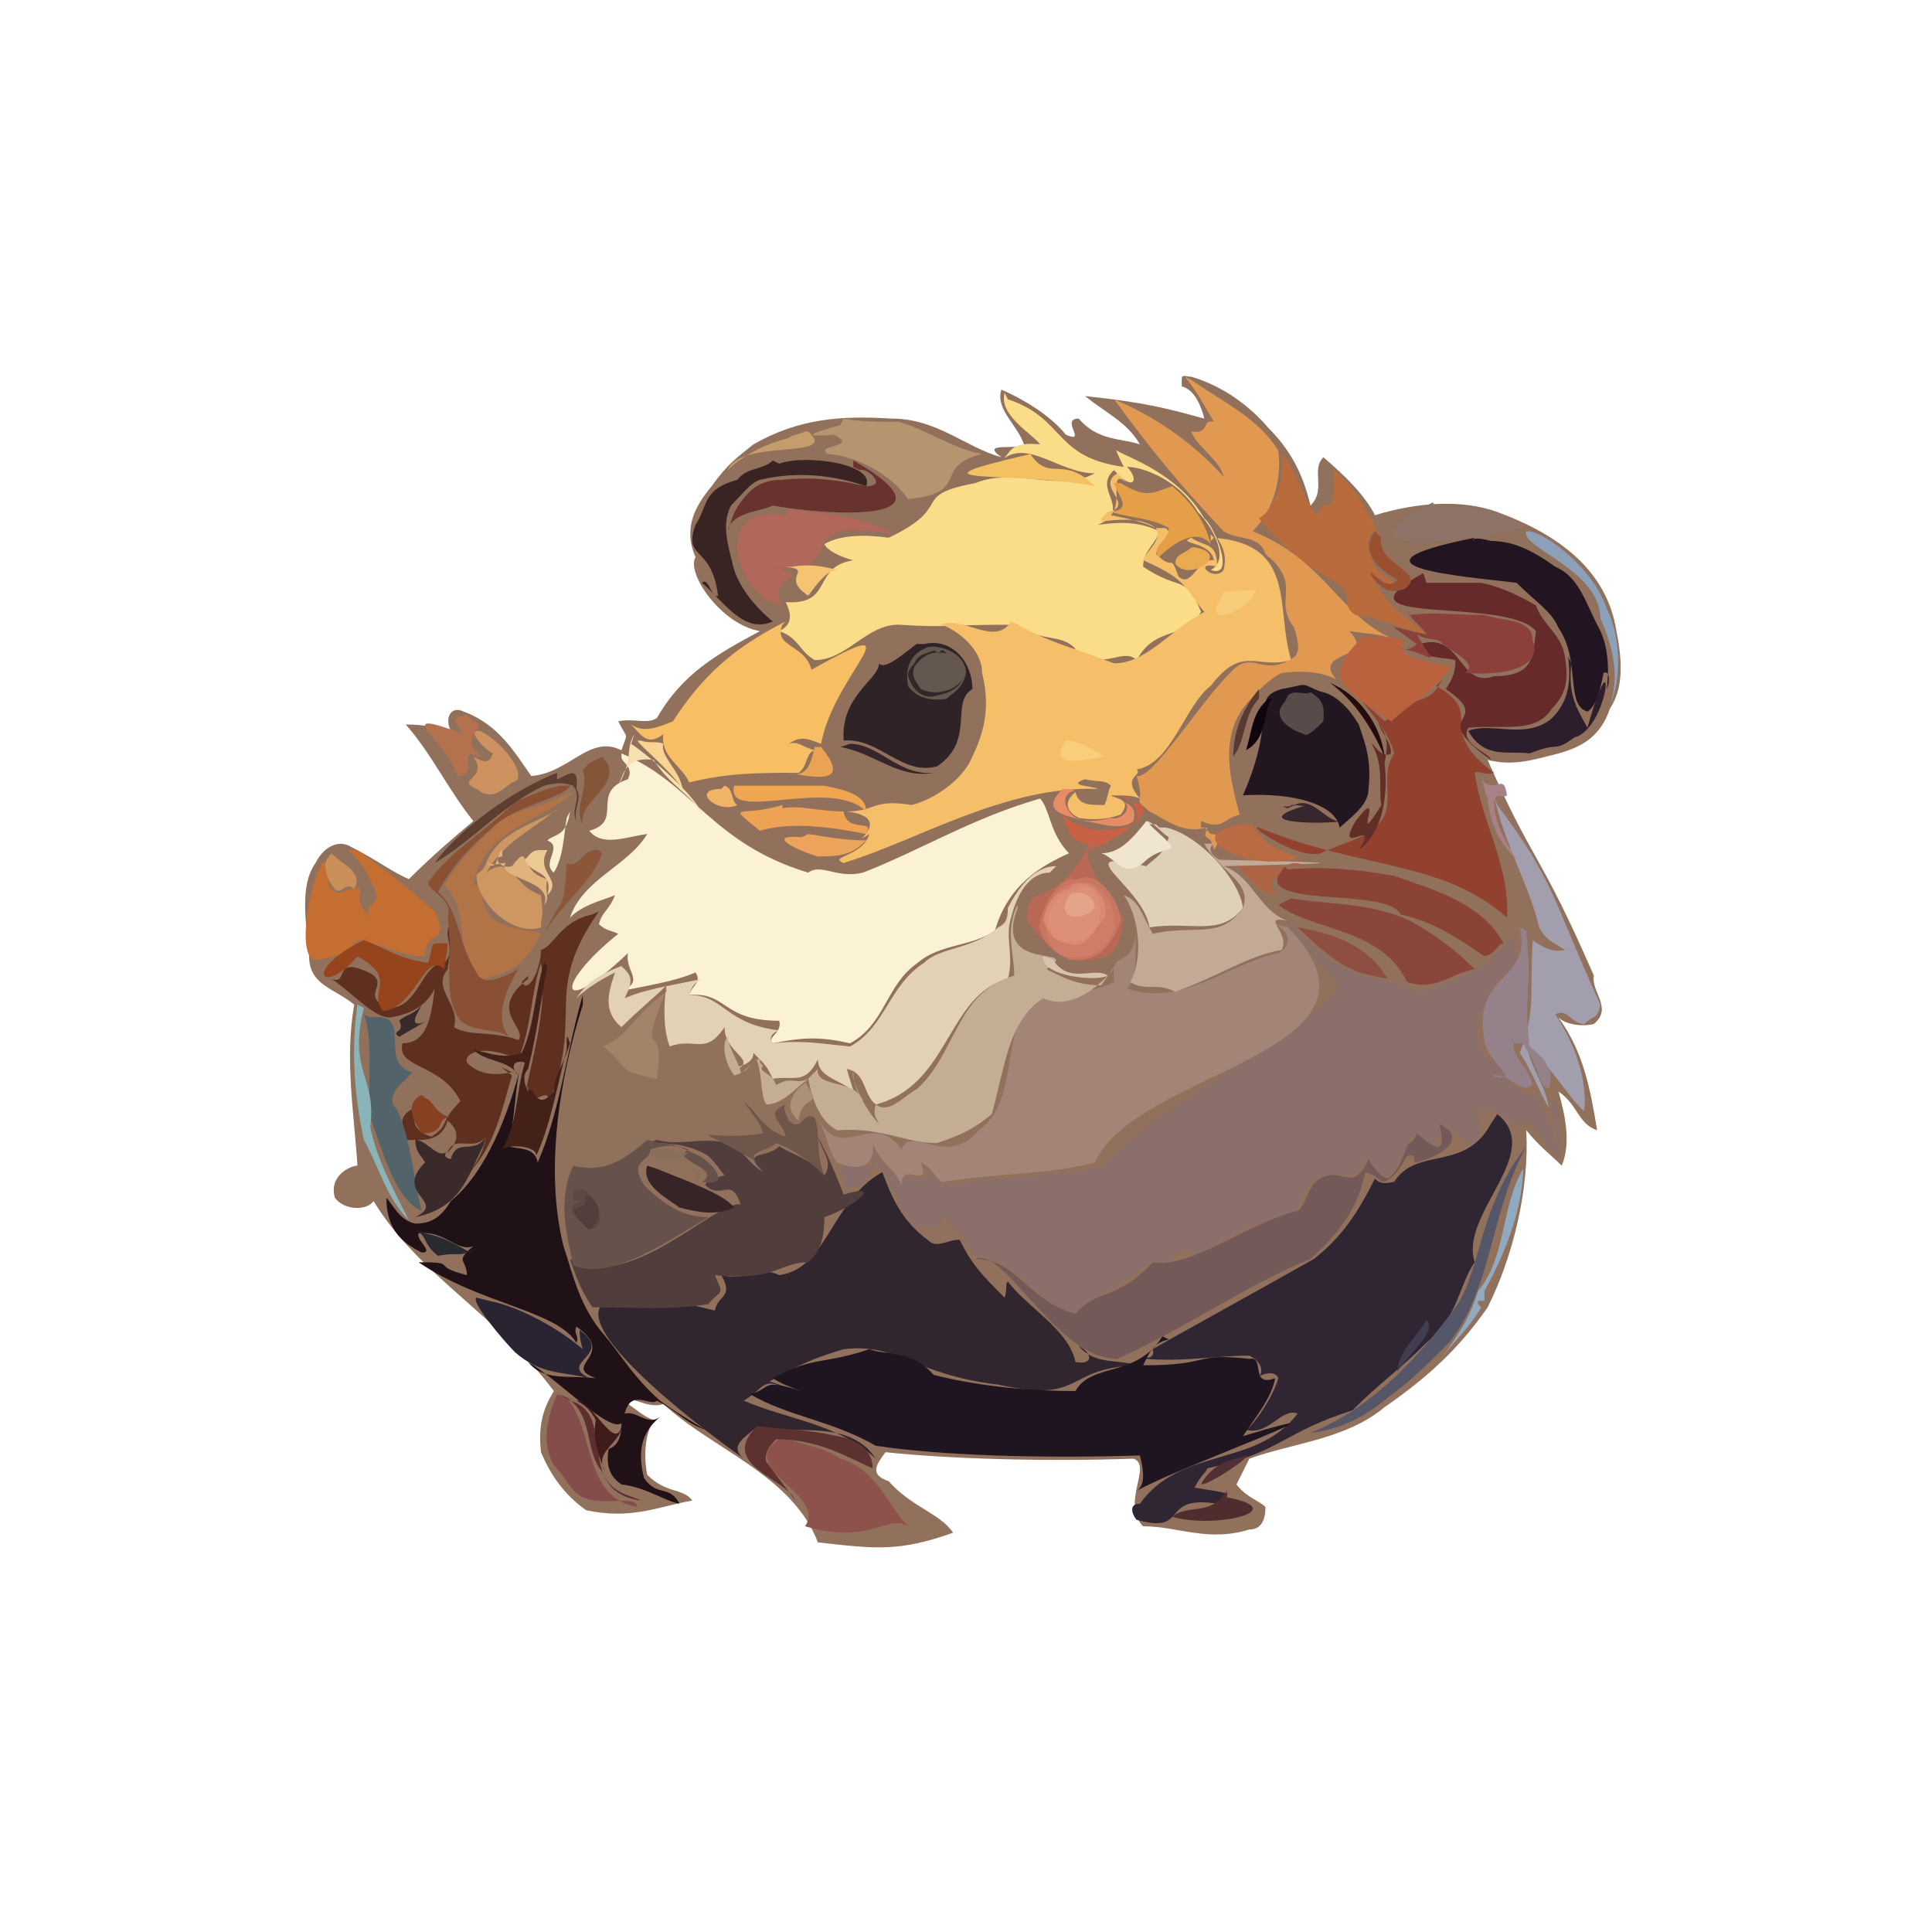 <svg xmlns="http://www.w3.org/2000/svg" width="600" height="600"><path fill="#91715C" d="M367 118c0-2 1-1 3-1 10 3 18 9 24 16 8 8 11 16 13 24 5-5 0-11 4-15 7 6 13 12 16 18 13-4 27-5 38-1 19 7 34 18 37 37 2 10 2 18-2 24-3 9-9 12-16 14-8 2-14 4-22 2 14 32 16 28 33 67-1 5 6 10 0 15-4 1-9 0-11-2 8 11 10 23 12 35-6-2-6-8-12-12 2 7 4 16 1 23-3-3-7-6-11-11 1 18-4 39-12 55-9 13-19 22-32 31-12 10-28 11-42 16l-4 8c3 4 7 5 9 7 0 5-2 7-5 7-13 4-22-1-33-1-7-7 3-19-3-21-28 1-58 0-77-2-3 4-5 7 1 9 7 8 16 10 20 16-17 6-24 5-42 3-8-21-33-29-48-43-5 2-12-4-11 0 3 2 5 4 8 5-3 5-3 12-2 17 6 6 11 4 14 8-11 2-19 6-33 3-7-5-11-11-14-18-1-9 1-14 4-19-18-24-42-36-56-59-2 3-9 3-12-1-2-7 5-10 7-10-1-16-4-33-1-50-6-5-14-6-14-15-1-11-3-22 2-29 3-6 8-7 11-5 8 4 13 8 18 10 7-7 14-13 20-18-8-10-13-21-21-30 6 0 10 1 14 2-2-4 0-8 4-6 11 4 16 13 21 20 12-1 18-13 28-8 2-6 2-3-1-9 5-1 9 1 12-1 8-14 19-20 32-27-12-2-23-18-20-23-4-9 0-16 5-22 5-7 8-9 13-13 14-8 27-9 43-8 14 0 23 9 34 12-7-5 5-2 7-4-2-6-9-11-7-17 9 4 16 9 20 14 7 3-2-5 4-5 6 7 13 6 19 8-4-7-11-10-17-15 19 2 26 4 37 7-1-4-3-9-7-10"/><path fill="#8B6F6A" d="M399 286c5 8 12 14 17 21-17 19-54 34-73 55-15 4-31 3-47 6-6 0-6-4-8-5 2 7-7-1-7 4-3-3-7-4-8-7v-2l-2-2c1 5 0 7-4 6s-7 2-8-1c2 2 3 5 4 8 6 0 8-6 9-9 4 7 7 14 12 21 5-1 9 3 8-4 6 5 8 9 11 13 12 0 19 15 30 18 8-7 12-6 25-17 1 8 9-8 13-1 11-6 18-11 30-12 4-6 4-11 9-12 6-3 13 2 14-7 2 3 5 5 6 7 5-4 7-9 8-13 13 13 1-11 20 3 3-5 1-9 0-11 8-3 14 9 16 2 4 4 6 10 8 10l1 1 1 1c3-20-7-26 1-1-4-8-5-13-7-18-8 2-10-9-16-11-9-11 2-20 4-27 1 1 4 1 6-5-3 0-1-7-1-8-1 5-9 7-8 10-1 1-21 10-23 9-15-7-22-1-40-22"/><path fill="#FBF2D5" d="M193 235c0 2 4 3 2 7-12 4-1 13-12 16 4 5 11 2 18 1-6 10-20 14-24 26 4-4 9-5 14-7-2 5-4 5-5 9 2 2 4 2 6 3-20 16-19 27 3 6-1 6 6 9-3 12 9-2 17-3 24-6 2 3-1 4-2 7 12-1 10 8 28 8 1 4-4 5-2 7 10-2 15-2 24 0 11-6 11-18 21-25 7-6 17-5 24-10 4-14 14-20 23-24-6-6-6-14-9-17-21 6-37 16-55 23-8 2-13-3-17 0-30-9-36-28-58-37"/><path fill="#31262E" d="M274 364c-16 9-17 30-32 32-6-3-10 2-18 0 4 7-1 6-2 11-72-18-19 26 9 46-5-4 1-7 3-9 14 1 30-3 38 9-12-11-27-12-41-18 8-5 5-8 17-2-3-2-6-3-9-4 9-5 13-7 23-10 17-2 22 8 48 11 27 6 20-5 43-6-6-2-13 0-18-6 4 2 5 6-1 5-2-10-15-17-21-25-1 1 0 2-1 5-7-7-10-10-14-18-4 0-7 3-10 0-8-6-11-13-14-21"/><path fill="#FBDD89" d="M312 122c-2 7 9 13 11 16-10-1-9 3-12 5 8-7 18 4 29 4-11 6-25-2-37 3-21 4-6 7-27 17-7-1-15-1-20 2 1 2 5 4 9 5-13 2-6 14-21 13 2 4 2 7-2 9 6 2 6 6 11 9 10 0 16-11 26-11 16 1 13 0 37 0 7 6 15 2 19 9 8 5 14-2 18 2 6-11 15-6 20-15-5-12-6-6-18-14 0-5 4-7 5-11-6-3-12-3-19-2 11-5-2-11 5-17 6 7 8 3 4-1 5 0 16 4 22 14 5 5 10 15 4 18 8 3 1-14-2-16-8-14-24-19-27-21-1-1 1 3 2 5-22-3-18-15-36-21"/><path fill="#F5BF6A" d="M347 147c-7 4 6 10-3 12l-1 1-1 1v1c7-1 13-1 17 2 2 4-3 7-4 10 14 6 13 9 19 16-11 6-18 16-28 16-16-6-19-6-32-13-5 8-15-2-22 1 2 0 13 6 13 15 3 12 0 20-4 28-4 7-13 12-18 13-12-2-11 2-20 2 16 2-1 12 7 7-2 7-13 7-8 9 23-7 50-24 79-23-2-1-10-1-4-3 4 1 6 0 8 2-1 2-1 4-2 6-5 0-8 0-9-4-5 4-1 7 1 8 6 1 10 0 13-1 4-5-2-5-3-6 4 0 7 0 9 1-6-7 1-7-1-9 11-2 15-20 23-26 10-13 14-5 25-8-5-16 2-36-24-38l-1-1v2l1-1h1c2 3 3 6 2 10-3 4-10-3-2-1 0-8-4-6-8-9-5 2 6 1 7 7-5-1-7 9-11 5-3-8-1-1-7-7 1-3 3-5 5-6l-1-1-1-1h-3c-4-2-9-3-14-4 4-4-1-15 5-10"/><path fill="#302633" d="M463 349c-8 15-23 7-30 18-4 1-5 0-6-1-5 10-10 18-19 25-23 13-45 25-50 28 1 4-4 2-2 3 11 1 22-1 32-1 2 1 6 4 2 8 0-2 6-4 7-1-2 7-9 16-10 16 7 2 11-7 16-5-13 17-36 10-49 28-4 0-2 4-1 5 18 5 5-10 30-4-8-5 7-3-12-6 2-4 3-4 4-6 23-5 23-11 45-18 9-9 14-12 23-21 10-8 10-18 15-25-5-15 22-34 7-46"/><path fill="#A38577" d="M396 287c4 2 6 6 1 9-15 3-30 17-47 11 4-5 2-11 3-18-2 14-8 4-7 16-8 4-15 3-22 3-15 9-6 33-20 43-10 12-21-2-24 6-9-13-19 5-26-10 3 6 3 10 6 14 7 3 12 1 11-6 3 7 7 8 9 13 0-8 9 2 6-7 4 2 5 6 7 6 19-3 32-2 47-6 13-29 98-34 60-73"/><path fill="#1F1520" d="M361 415c-8 13-22 8-27 17-12 0-28-1-44-5-7-8-15-6-20-8-15 5-17 2-30 9 3 2 6 3 9 4-13-4-9-1-16 1 12 7 25 8 39 16 20 3 51 4 82 3 1 4 2 9-1 11 12-7 76-30 33-17 4-6 9-12 10-18-8 3-3-7-8-6-18-2-11 2-33 2 2-4 3-7 8-8"/><path fill="#E19951" d="M368 117c4 5 6 9 9 14-4-1-1 4-7 3 1 4 9 9 10 14-10-11-22-19-34-24 11 15 19 25 34 41 5 3 11 1 13 7 12 10 2 14 9 23 1 4 2 7 0 9-10 7-13-3-20 5-10 10-24 33-29 32 3 10-2 6 4 11 6 3 10 7 18 5-2 5 1 1 2 7 2-3 2-5-1-5l-2-2h-1v1-3c7 3 7-1 12-2-3-11-6-23 1-33 4-5 8-9 12-11 8-1 13 0 17 2-8-9 13-6 4-15 7 1 11 1 15 3-18-7-22-25-45-34 7-7 9-17 8-25-6-10-17-15-27-22"/><path fill="#201117" d="M181 309c-5 17-7 36-14 52-1-5-6-4-9-5 2-9 2-20 4-26-4 16-11 34-22 43-3 5-6 7-11 7-5-1-7-6-9-8 0 10 5 14 11 17 4 0-2-4-1-6 8-1 12 6 17 4-6 5-2 4-2 9-12-3-2-4-15-4 19 13 43 15 49 25 1-2-1-3 0-5 13 9-5 12 6 16-9-1-16 1-21-5 9 5 25 22 29 19 0 4-1 7-4 8-1 6 1 9 4 11 8 1 13 5 18 6-3-6-7-2-11-8-2-8-1-14 5-19-4 3-7-2-11-1 2-8 8-2 10-4 6 3 9 7 15 9-5-3-10-6-14-9-8-7-12-14-17-20-8-9-10-19-13-28-6-24-1-53 6-75"/><path fill="#E2D1B4" d="M328 269c-7 0-12 7-15 13 0 4-1 5-3 6-8 7-18 6-23 11-11 7-12 20-23 26-10-1-15-2-24-1-1-1-1-3 2-4-17-2-17-11-28-11 1-3 2-4 4-5-9 2-17 3-24 6 3-6 2-7-1-10-5 2-10 4-14 10 3-3 8-6 12-8-2 6-4 12 2 17 6-6 10-9 14-13-1 6-1 14 1 19 8-3 11 3 17-6 0 8 10 10 4 13-1-1 5-1 5-5 4 4 4 4 6 8 7-1 10 2 14-6 0 8 14 6 13 16-1-4-3-9-4-13 6 1 5 8 9 11 23-6 22-34 41-39 2-7-1-13 1-19 2-8 6-14 12-14"/><path fill="#503D3C" d="M254 353c1 4 5 8 2 12-4-5-9-6-14-9-4 4-12 1-5 8-5-3-7-8-11-9-8-2-15 1-22-1-4 1-3 4-1 1 7 0 12 1 17 4 3 3 4 5 5 6-3 1-5 1-6 3 5 5 8-3 11 6-8-1-35 28-53 17 3 9 5 12 7 15 14 0 24 1 36-1 4-5 5-2 2-9 19 2 20-4 29-4 5-4 5-11 5-14 9-3 19-11 6-7-3-8-5-12-7-16"/><path fill="#92412F" d="M448 211c-5 9-6 3-18 13-20-18 0-2 3 10-5 7 1 16-5 22-3 4-9 5-18 9-7 2-23-9-19-8 31 13 57 10 77 28 1-16-8-30-10-45 1-1 3 1 6 0-19-14-2-18-18-27"/><path fill="#735957" d="M447 349c2 9 0 9-7 3-1 3-3 3-3 4-2 5-3 8-6 10-3-1-4-3-6-6-5 11-8 2-15 6-4 2-4 8-7 10-16 4-33 18-45 16-11 12-17 8-24 16-15-4-18-17-31-17 9-4 25 31 44 31 22-10 42-24 60-31 10-9 15-17 17-27 4 1 4 3 6 3 4-2 5-5 7-8 4-1 1 2 3 2 4-1 14-5 10-10"/><path fill="#F7BE63" d="M244 193c-16 8-26 17-35 31-7 3-10 3-13 1 3 3 5 7 10 3-1 7 6 10 8 15 12-3 22-3 34-3 3-2 2-6 5-7-4-1-5-3-8-2 4-3 7-1 10 0 4-22 31-42-3-23-2-8-12-7-9-14"/><path fill="#C4AD95" d="M316 281c-4 8-1 15-1 22-18 5-18 24-30 35-5 3-9 8-13 5-1 3 0 4 1 6-5-5-9-15-8-16 0 3 1 6 3 9-2-7-15-4-14-10l-1-2 1 2-1 1-2 2c-4 2-5-1-10 2-1-4-6-4-4-6l-1-1v-1h-1c-2 1-3 4-5 4 0-2-4-8-4-11-2 2-1 8 2 12 4-1 5-4 7-5 2 6 1 11 3 14 5 0 9-5 13-8 1 5 3 13 9 16 14-1 21 4 31 4 9-3 12-5 17-9 4-14 5-29 16-36 15 7 30-22 18-4-8 0-13-3-17-5 12-8-17 2-9-19"/><path fill="#8E725C" d="M186 307c-4 12-8 17-13 58 14-2 20-6 31-13 19 3 19-4 32-1-2-2-4-5-6-8 4 3 8 7 13 9-4-6-9-9-8-21-2 2-3 3-4 5-5 0-5-4-7-5-2 2-4-5-8 3-3-5 4-6 5-10h3l-2 2c-11 0-14 9-25 10-2-4-8-8-11-9 2-6 6-3 9-8-3 3-7 0-6-3-3-5-2-8 0-9"/><path fill="#5F2F1F" d="M184 284c-10 2-12 10-16 11 0 6-4 14-6 10l2-2v1c-13 10 0 15-3 19-8-3-15-1-20-4 2-7-7-12-2-18 1-6 1-10 1-14-3 3 2 8-2 12-7 0-8 14-17 14-11-4 3-8-9-12-8-3-4 5-9 3 6 4 13 12 18 12 6-1 11-3 14-9-1 8-2 17-10 17-2 8 12 6 18 18-7 7-3 7-9 11-10-3-2-11-7-8-4 3-1 6-1 9 5 0 11 1 13-6 5 4 2 8 0 10 2-6 8 0 12-5-1 5-3 8-5 11 8-9 10-20 13-30-4-3-4-3 0-1-5 1-10 1-14-3-1-3 5-6 16-1 4-10 4-21 7-30 2 13-2 27-5 41 0-1 1-2 1-4-1 12 8-2 6 8 12-30-2-35 16-61"/><path fill="#221620" d="M398 214c-10 3-1 8-12 33 16-1 29 3 30 10 6-5 9-8 9-12 1-9-1-14-3-20-3-5-7-9-11-10s-5-3-8-2"/><path fill="#2F2327" d="M285 200c0-1-10 9-12 6 0 5-12 10-11 24 11-1 18 11 29 8 12-8 4-20 11-24 0-8-6-16-15-14"/><path fill="#672A2B" d="M442 178c-31 17 26 7 35 18-1 7 0 14-13 14-11 4-10-14-23-10 0 5 8 4 11 5 0 4-1 6-3 9 16 11-7 7 14 22 0-2-10-5-7-10 11-1 21 2 26-6 5-5 5-10 4-16-1-7-7-10-9-16-7-4-12-6-17-7h-17"/><path fill="#67524B" d="M201 354c-9 8-15 10-23 8-5 11-2 21 0 31 12 5 30-8 42-15-8 0-14-4-20-10-5-8 2-7 2-11 6-2 9-1 12 0-7 3 11 6 4 10 10 2 3-7-3-9-4-2-7-3-10-3"/><path fill="#221521" d="M458 167c-45 9-3 12 13 14 6 6 11 9 13 14 7 10 2 24 9 26 3-2 4-7 5-12 2-1 2 3 1 5 1-8 0-15-3-20-4-8-6-15-13-18-7-5-13-8-20-8-4-1-5-1-6 0"/><path fill="#BA6B3B" d="M398 141c1 8-2 17-7 20 8 10 16 15 24 20 6 4 1 7 6 10 9 1 13 4 22 6-6-5-12-9-16-16 2-5 3 3 6 1-2-5-5-1-8-11-1-5 3-9 4-3-4-9-8-17-15-22 1 18-2 6-5 14-5-6-6-13-10-18"/><path fill="#A39EAE" d="M464 247c3 15 11 28 14 41 2 4 5 5 8 7-4 1-7-1-10-3-1 17 1 22-4 35 4 6 6 12 9 17-1-7-6-13-7-20 9 9 14 18 18 21 1-10-3-21-9-30 4-2 5 3 9 3 3-3 4-1 5-6-15-33-14-38-32-62"/><path fill="#C46E32" d="M108 264c5 4 7 9 9 14-1 4-4 3-2 7-3-3-4-5-3-9-5-1-6 4-10-1 1-24-12 17-5 23 6 0 11-2 14-6 8 1 13 5 21 5 0-9 8-3 3-14-9-8-17-14-24-19"/><path fill="#C2AA96" d="M374 262c5 9 15 12 12 20-7 10-15 5-28 8-4-7-4-10-9-12 5 7 6 20 2 27 5 3 8 0 14 3 14-5 22-11 33-13 3-5-7-11 2-9-9-3-11-14-20-17 40-1 40-1-1-2-1 0-5-3-2-5"/><path fill="#DED0B9" d="M356 256v-1c2 0 5 4 7 5-2 6-4 6-7 9-26-6-1 6 1 19 13-2 22 3 29-6-1-9-14-23-24-25h-2l-1-1"/><path fill="#8D524C" d="M242 447c-14 9 15 17 8 27 21 6 25-4 32 0-6-6-10-18-21-21-6-4-11-4-16-6"/><path fill="#8B4336" d="M399 269c-13 14 32 6 36 15 9 2 16 6 26 13 4-1 4-4 6-4-7-13-23-17-34-21-11-2-22-3-33-2"/><path fill="#B96856" d="M339 261c-13 25-20 10-20 25 6 8 12 14 21 12 7-1 8-6 9-13-10-12-14-23-9-21"/><path fill="#B6946F" d="M261 132c-7 2-14 4-2 3 8 4-6 3-2 6 5 0 18 4 25 14 20-2 7-10 23-14-10-2-18-8-26-10-7 0-12 0-17-1"/><path fill="#B27346" d="M175 247c-7 4-15 4-21 9-7 7-12 12-16 19 9 8 2 24 12 29 10-2 14-6 18-14-1-1-9-1-14-4-8-6-1-15-7-11 3-18 22-20 31-29"/><path fill="#392323" d="M240 143c-3 3-8 2-11 6-11 3-9 8-13 14-4 11 5 6 7 22-2 1-3-6-5-4 7 6 13 16 22 12-5-4-10-10-12-16-2-8-4-14-1-20 4-4 6-7 9-8 13-3 24-1 33 2 3-7-19-10-27-7"/><path fill="#8A463D" d="M397 281c10 8 32 7 40 24 9 3 14-3 21-4-7-7-13-11-20-15-13-6-26-5-37-7"/><path fill="#B1675A" d="M244 160c-25-4-14 27-1 28-6-9 11-8-3-12 25 4 3-17 38-10-12-7-23-6-33-8"/><path fill="#8C403B" d="M437 190c2 3 4 4 6 7-11-2-14-5-3 3-2 2-4 2-7 1 13 2 14 8 7-4 3 2 7 1 8 3 4 3 11 6 7 9 13 1 24-2 21-10 0-7-9-6-15-8-9 0-16-1-23 0"/><path fill="#B9623D" d="M424 197c-12 12-11 15 8 27 13-11 7-4 19-17-33-5 2-10-30-9"/><path fill="#C97661" d="M335 273c6-3 13 7 13 13-3 9-8 13-16 12-6-3-10-7-9-12 2-7 5-11 9-13"/><path fill="#52636A" d="M113 315c3 8 1 17 2 32 4 11 8 26 16 29-2-6-4-28-9-33-1-5 4-7 6-10-11-3 1-19-13-17"/><path fill="#8A5033" d="M174 244c-5 1-9 3-14 5-10 10-20 15-27 25 0 3 8 5 6 11 2 13-2 24 4 32 5 4 11 2 15 5-4-5-2-13 3-21-4 2-11 6-13 1-6-9-5-19-12-25 5-9 11-15 17-20 7-7 22-9 24-13"/><path fill="#94818A" d="M472 288c4 17-15 14-11 35 0 6 13 14 2 11 6-1 9 6 13 3-1-5-6-8-6-13h3l1 2c3 3 4 12 7 12 2-6-2-10-6-13-2-19 1-15-1-36"/><path fill="#CF7D67" d="M336 274c-6 0-10 4-11 10-1 8 3 13 6 13 8 2 13-3 15-8 1-8-4-15-9-15"/><path fill="#68322E" d="m265 145 2 1c2-1 9 5 2 5-9-2-17-3-26-2-7 0-10 3-13 7s-3 7-4 9c1-6 10-6 14-8 16 3 60 6 25-14"/><path fill="#2A2432" d="M148 403c-2 1 8 13 12 17 8 7 15 6 23 8-10-5 8-7-3-15 0 1 0 3 1 6-7-6-19-13-29-15"/><path fill="#844C4A" d="M173 433c-3 7-5 15-1 22 4 4 5 8 9 10 7 3 16-1 17 3-17-3-13-23-22-34"/><path fill="#565669" d="M474 356c-15 19-14 39-22 50-14 19-28 32-45 39 9-1 17-5 24-11 7-5 12-10 19-17 13-16 13-40 23-59"/><path fill="#2D1E2D" d="M487 204c1 8 0 14-5 19-8 7-19 1-26 4 5 9 13 6 19 7 10-4 7 0 14-5 11-3 13-35 4-3-4-7-6-11-5-20"/><path fill="#96441B" d="M115 291c-22 10-15 19-4 6 13 7 3 11 8 17 10-1 13-19 19-13 0-2 1-5 1-8-6 0-4-1-6 6-9-1-14-5-20-7"/><path fill="#8E7369" d="M445 156c-43 22 37 8 27 7-6-5-16-6-26-5"/><path fill="#E59F46" d="M346 150c1 4 6 8-1 9 7 2 13 2 18 5 0 4-6 6-3 9 5-5 12-9 16-4-2-8-7-14-12-18-6 2-8 4-16-1"/><path fill="#CE9660" d="M174 251c-8 5-19 7-23 17-1 3-3 3-3 4 0 8 11 19 20 16 0-4 1-2 0-10-9-3-9-13-17-7 6-10 14-13 21-19"/><path fill="#DA8A71" d="M333 275c6-3 12 5 10 10-4 5-6 10-11 8-5 0-7-5-8-7 1-6 4-9 8-10"/><path fill="#3B2A2A" d="M151 353c-4 6-9 0-11 7-4-1 0-3 0-4-3 6-7-2-11-2 0 4 2 5 3 7-10 10 7 12-3 17 14-3 16-12 21-22"/><path fill="#432119" d="M169 299c-3 9-3 20-7 28-6 2-10 0-15-1 4 4 11 3 14 8-3-3-1-5 2-4-3 10-2 18-7 27 2-2 13-1 10 3 5-10 7-23 10-34 0-5 0-5 1-2-2 7-5 10-5 15-6 7-6-3-8 0-2-4-1-6 0-7 3-12 4-22 6-32"/><path fill="#6E564B" d="M231 342c3 5 5 6 6 10-20 3-25-5 0 10-8-4 3-5 4-7 6 2 12 7 15 10-3-8-1-13-3-18-4-2-4 5-8 1-1-2-2-4-1-5-7 3-1 5 0 10-7-2-11-10-11-9"/><path fill="#64574F" d="M288 201c4-1 12 2 12 8-1 5-4 6-6 8-6 1-10-1-12-4-1-6 1-9 4-11"/><path fill="#DE9076" d="M335 276c-3 1-6 1-7 4-4 4-2 8-1 11 7 3 12 1 14-4 2-6 0-11-5-12"/><path fill="#A28368" d="M207 308c-10 7-12 14-20 17 4 2 6 7 9 8s7 2 8 2c3-21-7-2 3-28"/><path fill="#5D312F" d="M235 443c-12 12 9 16 12 23l-9-12c-1-3 2-6 3-7 13 0 21 5 30 9 0-6-5-9-11-10-9-2-15-2-24-3"/><path fill="#372427" d="M201 362c-2 6 6 10 10 13 4 1 11 3 17 0-3-4-14-8-24-12"/><path fill="#EEA354" d="M243 250c-13 4-18-1-7 8 10-3 23-1 33 1 3-5-6 0-7-7-8 0-13-2-19-1"/><path fill="#F3C062" d="M320 141c-43 10-5 5 20 10-10-10-14-1-20-10h-3"/><path fill="#F0A651" d="M228 244c-3 12 30-3 41 8 0-6-9-7-13-8h-24"/><path fill="#8F4E44" d="M401 286c16 16 20 16 30 18-6-10-16-14-28-16"/><path fill="#CE9160" d="M147 227c1 3 3 5 6 7-1 4-4 2-6 1 5 7-6 7 1 10 5 4 8 0 11-2 6-1-3-13-10-16"/><path fill="#8DA0B9" d="M474 165c-2 5 23 12 23 27 4 9 6 18 3 27 4-9 3-22-1-30-4-12-18-23-24-24"/><path fill="#B3714D" d="M145 222c-6 1-3 3-1 6-24-9-5 2-2 13 8 0-2-11 9-5-11-7 2-10-4-12"/><path fill="#89B4B8" d="M111 312c-2 14-1 28 2 42 5 9 7 18 14 25-5-10-10-19-12-29 2-16-7-17-2-37"/><path fill="#5A4B4B" d="M400 216c2-2 5 0 7-1 5 3 4 6 4 9-2 2-5 5-6 4-6-2-10-6-6-10"/><path fill="#B96B44" d="M386 256c-22 3 3 16 18 10-6-1-12-4-15-10"/><path fill="#F0E5CF" d="M356 255c-4 5-8 10-14 10 4 1 7 8 13 3 7-7 14-1 3-11"/><path fill="#502C2E" d="M381 463c-5 8-12 4-17 8 13 4 38-2 17-6"/><path fill="#8C5738" d="M186 264c-5-1-6 6-10 4-1 16-1 9-7 22 5-9 15-16 18-25"/><path fill="#855537" d="m183 237-2 2c2 6-3 12 0 17-2-7 14-13 6-21"/><path fill="#5D3E31" d="M173 240c-13 5-30 17-38 28 12-7 21-18 34-24 4-1 6-1 9 0 3 4-1 7 1 11-1-4 2-7 0-10 1-8-3-4-6-3"/><path fill="#ECA45D" d="M249 260c-13-1 1 5 5 6 8 0 11-1 15-5-6 0-12-1-18-2"/><path fill="#C86145" d="M348 247c5 1 8 9 1 10-9 2-14 0-19-4 3 10 5 8 11 10 10-5 20-13 10-14"/><path fill="#5D4845" d="M178 370c3-2 6 1 8 5 1 4 0 6-2 7-16-10 4-9-6-9"/><path fill="#90AAC1" d="M473 363c-7 12-5 27-14 38-3 10-8 16-13 23 4-6 10-11 14-18l-1-1v-1h2v-3c6-11 11-23 12-36"/><path fill="#874121" d="M131 340c-6 3-2 9 0 12 8 0 4-5 9-5-5-1-5-5-8-6"/><path fill="#C98F58" d="M103 265c-3 3-2 5-1 8 4 8 4 0 8 3 3-5-4-8-6-10"/><path fill="#C79C6C" d="M250 134c-2 1-4 1-5 2-8 2-15 6-19 10 4-10 35-3 25-12"/><path fill="#9B4F31" d="M427 165c-6 8 5 14 7 15-4 5-10-6-8-1 4 5 6 5 10 4 8-5-9-8-7-16"/><path fill="#622F28" d="M428 224c1 4 4 6 4 10-3 2-6-4-6-3 4 7 2 14 3 19-10 16 2-8-8 5-7 12 8-2 1 9 8-6 9-18 8-27 1-5 1-8-1-11"/><path fill="#AD6444" d="M384 269c5 3 7 11 15 8-4 2-6-3-2-5 1-1 2-6 9-3h-19"/><path fill="#EAAA50" d="M370 170c-2 2-5 2-5 5 4 6 18-3 6-5"/><path fill="#F8CE7A" d="M332 230c3 0 8 3 11 5-6 1-18 4-12-5"/><path fill="#F4C473" d="M244 176c9 1-2 3 7 9 3-4 6-8 9-8-4-1-8-2-14-1"/><path fill="#E78C64" d="M330 245c-7 7 0 8 7 10 6 1 11 3 15 0 1-4-1-5-3-6 3 2-1 6-4 5-8 2-12 1-14-4-1-3 2-5 3-4-1-1-2-1-3-1"/><path fill="#F7CC7A" d="M380 184c4-1 6 0 10-1-1 6-17 13-11 3"/><path fill="#36262D" d="M401 250c0 1-5 0-1 1 3-2 4 0 6-1-21 6 6 6 11 5-5 1-9-8-15-5"/><path fill="#F8D392" d="M198 230c1 2 9 8 14 15-1-6-7-10-6-14-2-1-4 0-7-1"/><path fill="#EAA352" d="M253 232c-1 4-2 10-8 8 10 2 19 3 10-8"/><path fill="#E5A389" d="M332 278c3-2 8 0 8 4-2 3-11 5-9-2"/><path fill="#E0B37C" d="M156 264c-2 1-1 7-5 4 3 1 4 0 6 0-3 5 15 5 12 13 2-2 0-4 1-8-9-2-5-12-11-4-4 1-6-3-3-3"/><path fill="#5C2E2E" d="M174 433c11 5 7 17 13 24 3 7 8 7 12 9-21-3-7-27-22-31"/><path fill="#292930" d="M129 382c4 2 2 4 7 8 5-1 7 0 9-1l2-1-1 1c-5-3-9-5-14-6"/><path fill="#0E050F" d="M394 217c-5 4-5 9-7 16 7-4 5-12 8-16"/><path fill="#D6C4AF" d="M324 297c-1 6 16 8 20 6-4-3-12 3-17-5"/><path fill="#403D50" d="M443 410c4 3-7 12-9 16 0-5 4-9 7-13"/><path fill="#523E3C" d="M181 369c5 10-10 2 2 13 5-4 3-9-1-11"/><path fill="#512F35" d="M384 453c-5 1-9 4-11 8 3 0 16-9 14-9"/><path fill="#AC9079" d="M252 335c-4 2-10 8-4 13 1-9 8-3 2-12"/><path fill="#382A2B" d="M131 312c-2 3-5 3-7 5 2 4-3 3 0 5 20-12 0 2 6-8"/><path fill="#36262B" d="M261 232c11 2 18 10 29 8-11 1-17-9-26-9"/><path fill="#401B1C" d="M176 434c4 1 7 3 9 7-1 6 1 12 3 16-4-6 5-9 5-14-2 8-9-8-14-8"/><path fill="#A88186" d="M460 242c1 2 1 4 2 6 1 9 4 14 9 19-3-5-7-11-7-18 0-3 3-1 4-2-1-7-3-1-7-4"/><path fill="#FAF1CF" d="M177 252c-1 8-5 7-7 9 5 2-2 7 2 10 3-5 3-11 4-17"/><path fill="#F6DFB0" d="M197 228c-3 5 0 7-5 16 2-5 3-9 11-8 5 8 12 11 15 17-1-5-16-18-22-22"/><path fill="#260D0D" d="M413 212c8 6 13 14 17 23-1-9-7-18-15-22"/><path fill="#F1B466" d="M224 245c-10 0-1 8 5 5-2-1-1-5-4-6"/><path fill="#ECC993" d="M168 264c-3 0-3 1-5 3 2 5 9 3 7 11 5-5-4-7 0-14"/><path fill="#89705D" d="M202 357c-1 7 14-2 14 10 6-3-8-7-2-9-5 0-6-2-9-1"/><path fill="#352628" d="M290 202c-2 1-5 1-6 4-2 2-2 3-2 4 2 6 6 7 9 6 5-1 7-3 8-5-3 4-9 5-13 3-2-3-3-4-2-7 3-4 6-5 10-4l-1-1h-1v1"/><path fill="#593A32" d="M391 214c-5 6-8 13-8 21 4-5 3-13 8-18"/></svg>